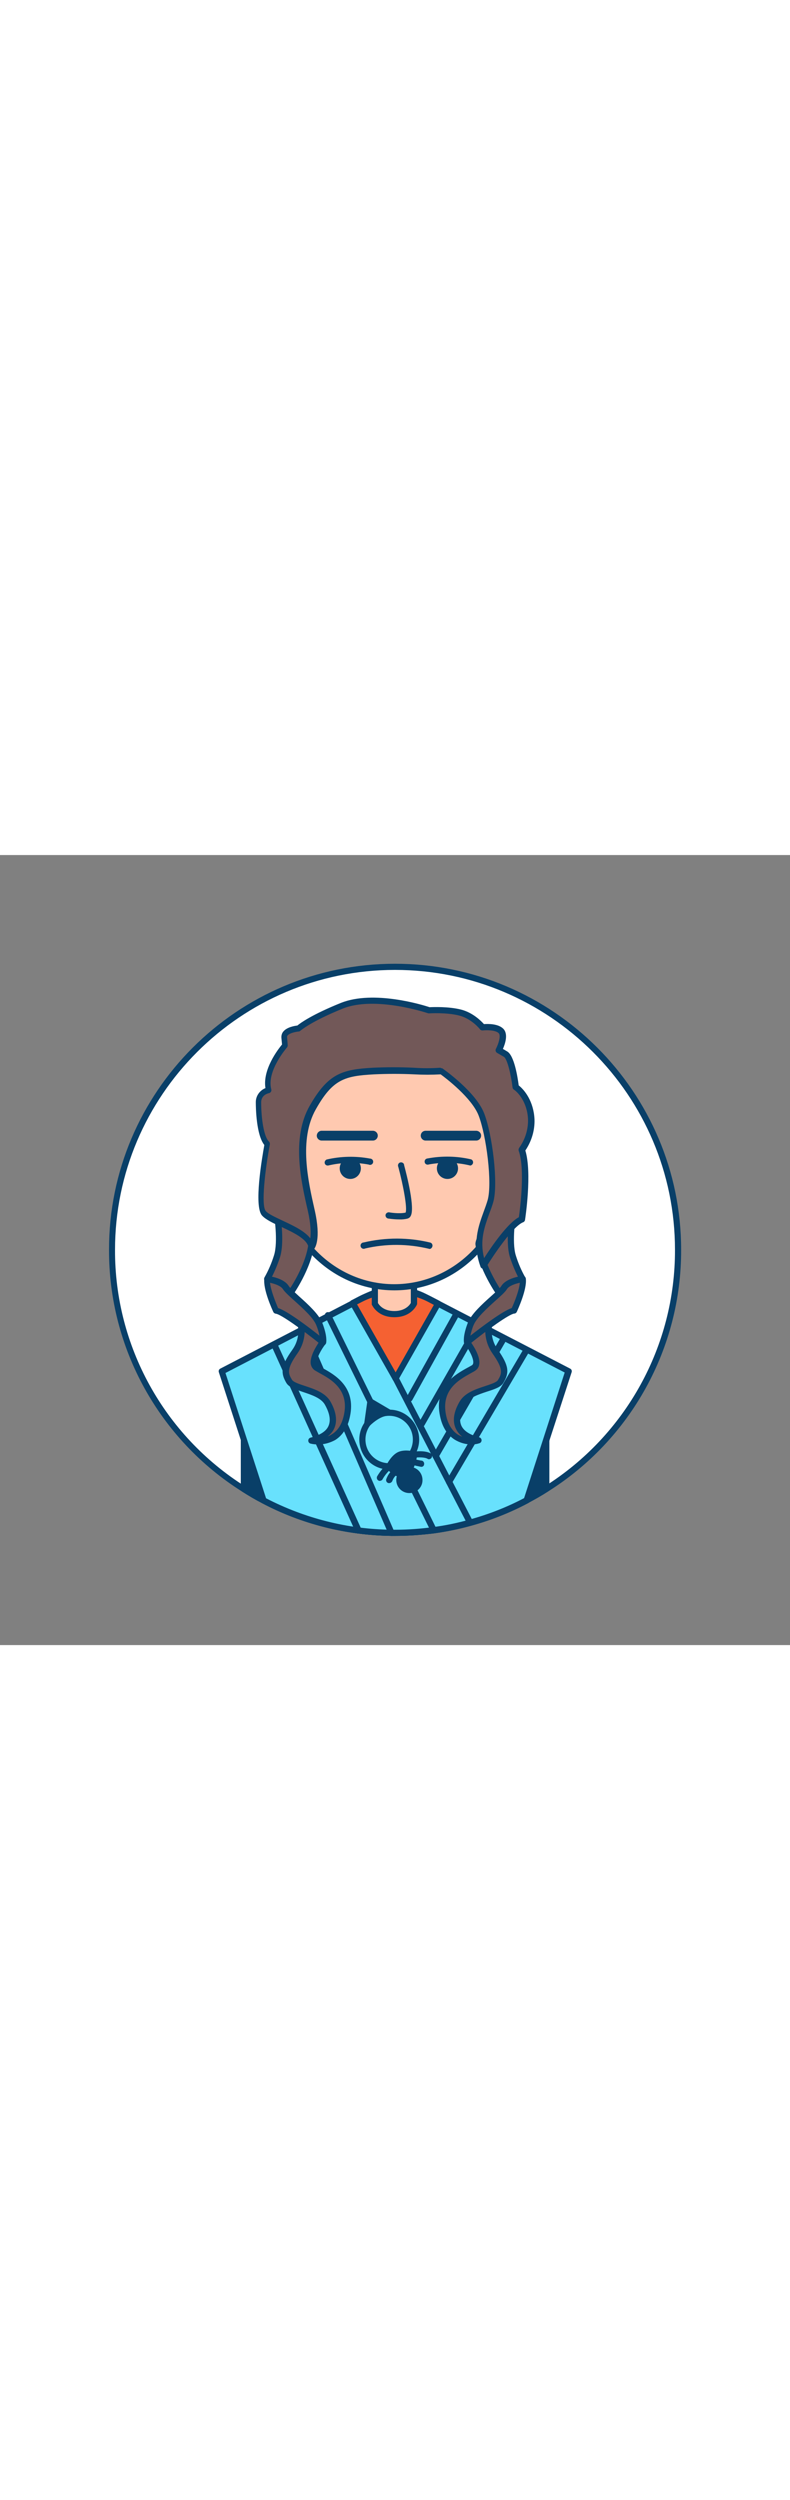 <svg version="1.1" id="Layer_1" xmlns="http://www.w3.org/2000/svg" xmlns:xlink="http://www.w3.org/1999/xlink" x="0px" y="0px" viewBox="0 0 500 500" style="width: 158px;" xml:space="preserve" data-imageid="daenerys-targaryen-7" imageName="Daenerys Targaryen" class="illustrations_image">
<rect x="0" y="0" width="500" height="500" fill="#808080" stroke="none"/>
<style type="text/css">
	.st0_daenerys-targaryen-7{fill:#FFFFFF;}
	.st1_daenerys-targaryen-7{fill:#093F68;}
	.st2_daenerys-targaryen-7{fill:#68E1FD;}
	.st3_daenerys-targaryen-7{fill:#F56132;}
	.st4_daenerys-targaryen-7{fill:#FFC9B0;}
	.st5_daenerys-targaryen-7{fill:#725858;}
</style>
<g id="circle_daenerys-targaryen-7">
	<path class="st0_daenerys-targaryen-7" d="M429.1,249.8c0,61.5-31.5,118.6-83.4,151.4c-4,2.6-8.1,5-12.5,7.2c-11.4,6-23.4,10.7-35.8,14.1&#10;&#9;&#9;c-7.5,2.1-15.2,3.7-23,4.7c-8.1,1.1-16.3,1.7-24.5,1.7h-2.3c-28.2-0.3-56-7.4-81-20.5c-4.3-2.2-8.4-4.6-12.4-7.2&#10;&#9;&#9;C70.7,348.4,45.7,237.8,98.6,154.2S262.1,45.7,345.7,98.5C397.6,131.4,429.1,188.4,429.1,249.8z"/>
	<path class="st1_daenerys-targaryen-7" d="M250,430.9c-0.8,0-1.6,0-2.3,0c-28.5-0.4-56.6-7.4-81.8-20.7c-4.3-2.2-8.5-4.7-12.6-7.3&#10;&#9;&#9;c-52.6-33.1-84.5-90.9-84.3-153.1C68.9,150,150.1,68.8,250,68.8S431.1,150,431.1,249.8c0.2,62.2-31.7,120-84.4,153.1&#10;&#9;&#9;c-4,2.6-8.3,5-12.6,7.3c-11.5,6.1-23.6,10.8-36.1,14.3c-7.6,2.1-15.4,3.7-23.3,4.8C266.5,430.3,258.3,430.9,250,430.9z M250,72.7&#10;&#9;&#9;c-97.7,0-177.2,79.5-177.2,177.2c-0.2,60.8,31,117.4,82.5,149.8c4,2.5,8.1,4.9,12.3,7.1c24.7,13,52.2,19.9,80.1,20.3&#10;&#9;&#9;c0.8,0,1.5,0,2.3,0c8.1,0,16.2-0.6,24.2-1.7c7.7-1,15.3-2.6,22.8-4.7c12.3-3.4,24.1-8,35.4-14c4.2-2.2,8.4-4.6,12.3-7.1&#10;&#9;&#9;c51.5-32.4,82.7-89,82.5-149.8C427.2,152.1,347.7,72.7,250,72.7z"/>
</g>
<g id="character_daenerys-targaryen-7">
	<path class="st1_daenerys-targaryen-7" d="M345.7,328.6v72.6c-4,2.6-8.1,5-12.5,7.2c-11.4,6-23.4,10.7-35.8,14.1c-7.5,2.1-15.2,3.7-23,4.7&#10;&#9;&#9;c-8.1,1.1-16.3,1.7-24.5,1.7h-2.3c-28.2-0.3-56-7.4-81-20.5c-4.3-2.2-8.4-4.6-12.4-7.2v-72.7H345.7z"/>
	<path class="st1_daenerys-targaryen-7" d="M250,430.9c-0.8,0-1.6,0-2.3,0c-28.5-0.4-56.6-7.4-81.8-20.7c-4.3-2.2-8.5-4.7-12.6-7.3&#10;&#9;&#9;c-0.6-0.4-0.9-1-0.9-1.6v-72.7c0-1.1,0.9-1.9,1.9-2h191.4c1.1,0,1.9,0.9,2,2v72.6c0,0.7-0.3,1.3-0.9,1.6c-4,2.6-8.3,5-12.6,7.3&#10;&#9;&#9;c-11.5,6.1-23.6,10.8-36.1,14.3c-7.6,2.1-15.4,3.7-23.3,4.8C266.5,430.3,258.3,430.9,250,430.9z M156.3,400.2&#10;&#9;&#9;c3.7,2.3,7.5,4.5,11.4,6.5c24.7,13,52.2,19.9,80.1,20.3c0.8,0,1.5,0,2.3,0c8.1,0,16.2-0.6,24.2-1.7c7.7-1,15.3-2.6,22.8-4.7&#10;&#9;&#9;c12.3-3.4,24.1-8,35.4-14c3.9-2,7.7-4.2,11.4-6.5v-69.6H156.3L156.3,400.2z"/>
	<path class="st2_daenerys-targaryen-7 targetColor" d="M359.7,326.6l-14,43.4l-12.5,38.4c-11.4,6-23.4,10.7-35.8,14.1c-7.5,2.1-15.2,3.7-23,4.7&#10;&#9;&#9;c-8.1,1.1-16.3,1.7-24.5,1.7h-2.3c-28.2-0.3-56-7.4-81-20.5L154.3,370l-14-43.4l33.1-17.2l17.4-9l1-0.5l0.9-0.5l5.8-3l2.7-1.4&#10;&#9;&#9;l6.6-3.4l15.6-8.1l4.8-2.5l3.2-1.6c1.9-1,3.9-1.8,5.9-2.5c8-2.7,16.7-2.8,24.7-0.3c2.3,0.7,4.6,1.7,6.7,2.8l1.9,1&#10;&#9;&#9;c0.1,0,0.2,0.1,0.3,0.1l6.4,3.3l21.6,11.2l2.7,1.4l1.4,0.7l4.3,2.3l2,1l9.9,5.1l14.4,7.5L359.7,326.6z" style="fill: rgb(104, 225, 253);"/>
	<path class="st1_daenerys-targaryen-7" d="M250,430.9c-0.8,0-1.6,0-2.3,0c-28.5-0.4-56.6-7.4-81.8-20.7c-0.4-0.2-0.8-0.6-0.9-1.1l-26.5-81.8&#10;&#9;&#9;c-0.3-0.9,0.1-1.9,1-2.3l91-47.2c2-1,4.1-1.9,6.2-2.6c8.4-2.8,17.5-2.9,25.9-0.3c2.4,0.8,4.8,1.7,7.1,2.9l1.9,1l0.2,0.1l89,46.1&#10;&#9;&#9;c0.9,0.4,1.3,1.4,1,2.3l-26.6,81.8c-0.2,0.5-0.5,0.9-1,1.1c-11.5,6.1-23.6,10.9-36.1,14.3c-7.6,2.1-15.4,3.7-23.3,4.8&#10;&#9;&#9;C266.5,430.3,258.3,430.9,250,430.9z M168.4,407.1c24.5,12.7,51.7,19.6,79.4,19.9c0.8,0,1.5,0,2.3,0c8.1,0,16.2-0.6,24.2-1.7&#10;&#9;&#9;c7.7-1,15.3-2.6,22.8-4.7c12-3.3,23.6-7.8,34.6-13.6l25.7-79.5L270,282.3l-0.2-0.1l-2-1c-2.1-1.1-4.2-1.9-6.4-2.6&#10;&#9;&#9;c-7.7-2.4-15.9-2.3-23.5,0.3c-1.9,0.6-3.8,1.4-5.6,2.4l-89.6,46.5L168.4,407.1z"/>
	<path class="st1_daenerys-targaryen-7" d="M226.8,429.4c-0.8,0-1.5-0.5-1.8-1.1l-41.8-92.5l-0.1-0.2l-11.5-25.4c-0.2-1.1,0.4-2.1,1.5-2.4&#10;&#9;&#9;c0.8-0.2,1.6,0.1,2.1,0.8l11.6,25.5l0.1,0.2l41.8,92.3c0.5,1,0,2.1-0.9,2.6C227.4,429.3,227.1,429.4,226.8,429.4L226.8,429.4z"/>
	<path class="st1_daenerys-targaryen-7" d="M284.2,398.8c-0.4,0-0.7-0.1-1-0.3c-0.9-0.6-1.2-1.7-0.7-2.7l49.3-83.9c0.7-0.8,2-0.9,2.8-0.2&#10;&#9;&#9;c0.6,0.5,0.8,1.4,0.6,2.2l-49.3,83.8C285.6,398.4,284.9,398.8,284.2,398.8z"/>
	<path class="st1_daenerys-targaryen-7" d="M275.7,382.4c-0.4,0-0.7-0.1-1-0.3c-0.9-0.6-1.2-1.7-0.7-2.7l43.4-74.9c0.7-0.8,2-0.9,2.8-0.2&#10;&#9;&#9;c0.6,0.5,0.9,1.4,0.6,2.2l-43.4,74.9C277,382,276.4,382.4,275.7,382.4z"/>
	<path class="st1_daenerys-targaryen-7" d="M247.7,430.9c-0.8,0-1.5-0.5-1.8-1.2L189.3,299c0,0,0,0,0-0.1l0,0c-0.7-0.9-0.6-2.1,0.3-2.8&#10;&#9;&#9;c0.9-0.7,2.1-0.6,2.8,0.3c0.2,0.2,0.3,0.5,0.4,0.8l0.1,0.2c0,0.1,0.1,0.2,0.1,0.3l0.7,1.6l55.9,129c0.4,1-0.1,2.2-1.1,2.6&#10;&#9;&#9;C248.2,430.9,248,430.9,247.7,430.9L247.7,430.9z"/>
	<path class="st1_daenerys-targaryen-7" d="M266.9,362c-0.4,0-0.7-0.1-1-0.3c-0.9-0.6-1.2-1.7-0.7-2.7l36-63c0.7-0.8,2-0.9,2.8-0.1&#10;&#9;&#9;c0.6,0.5,0.8,1.3,0.6,2.1l-36,63C268.2,361.6,267.6,362,266.9,362z"/>
	<path class="st1_daenerys-targaryen-7" d="M297.5,424.5c-0.7,0-1.4-0.4-1.7-1.1L274,381.3c0-0.1-0.1-0.1-0.1-0.2l-25.2-48.9c-0.7-0.9-0.6-2.1,0.3-2.8&#10;&#9;&#9;c0.9-0.7,2.1-0.6,2.8,0.3c0.2,0.2,0.3,0.5,0.4,0.7l25.3,49l0.1,0.2l21.7,42c0.5,1,0.1,2.1-0.8,2.6&#10;&#9;&#9;C298.1,424.4,297.8,424.5,297.5,424.5z"/>
	<path class="st3_daenerys-targaryen-7" d="M277.3,283.9l-26.9,47.5l-27.1-47.8l4.8-2.5c13.7-7.1,30-7.1,43.7,0L277.3,283.9z"/>
	<path class="st1_daenerys-targaryen-7" d="M250.4,333.3c-0.7,0-1.4-0.4-1.7-1l-27.1-47.8c-0.5-0.9-0.2-2.1,0.7-2.7c0,0,0.1,0,0.1,0l4.8-2.5&#10;&#9;&#9;c14.3-7.4,31.2-7.4,45.5,0l5.4,2.8c1,0.5,1.3,1.7,0.8,2.7l-26.9,47.5C251.8,332.9,251.1,333.3,250.4,333.3L250.4,333.3z M226,284.4&#10;&#9;&#9;l24.4,43l24.2-42.7l-3.6-1.9c-13.1-6.8-28.8-6.8-41.9,0L226,284.4z"/>
	<path class="st4_daenerys-targaryen-7" d="M237.2,283.9v-14.2H262v14.2c0,0-2.8,6.6-12.4,6.6S237.2,283.9,237.2,283.9z"/>
	<path class="st1_daenerys-targaryen-7" d="M249.6,292.5c-10.7,0-14-7.5-14.2-7.8c-0.1-0.2-0.2-0.5-0.1-0.8v-14.2c0-1.1,0.9-2,2-2H262c1.1,0,2,0.9,2,2&#10;&#9;&#9;v14.2c0,0.3-0.1,0.5-0.2,0.8C263.6,285,260.3,292.5,249.6,292.5z M239.2,283.5c0.7,1.2,3.4,5.1,10.4,5.1s9.8-4,10.4-5.1v-11.9&#10;&#9;&#9;h-20.8V283.5z"/>
	<path class="st4_daenerys-targaryen-7" d="M250.5,110.1c-7.2,0.4-14.4,1.9-21.1,4.4c-11,4-23.9,10.2-32.3,18.4c-2.1,2.1-15.9,13.3-16.4,15.2&#10;&#9;&#9;c-3.5,15.9-3.6,33.4-3.6,49.6c0,41.8,32.5,75.7,72.5,75.7s72.5-33.9,72.5-75.7V139c-5.8,0-13.5-5.9-17.9-9&#10;&#9;&#9;c-6.8-4.6-14-8.5-21.5-11.8c-5.2-2.6-10.6-4.7-16.2-6.3C261.3,110.5,255.9,109.9,250.5,110.1z"/>
	<path class="st1_daenerys-targaryen-7" d="M249.6,275.5c-41.1,0-74.4-34.9-74.4-77.7c0-14.9,0-33.4,3.7-50.1c0.4-1.6,3-4.2,13-12.8&#10;&#9;&#9;c1.8-1.6,3.4-2.9,3.9-3.4c9.4-9.1,23.1-15.3,33-18.9c7-2.6,14.3-4.1,21.7-4.5l0,0c5.6-0.3,11.2,0.3,16.6,1.6&#10;&#9;&#9;c5.7,1.7,11.2,3.8,16.5,6.5c7.6,3.3,14.9,7.4,21.8,12l1.4,1c4.3,3.1,10.8,7.7,15.4,7.7c1.1,0,2,0.9,2,2v58.9&#10;&#9;&#9;C324,240.7,290.6,275.5,249.6,275.5z M182.6,148.8c-3.6,16.2-3.6,34.4-3.6,49c0,40.7,31.6,73.8,70.5,73.8s70.6-33.1,70.6-73.8&#10;&#9;&#9;v-57.1c-5.4-0.9-11.5-5.3-15.7-8.2l-1.4-1c-6.7-4.5-13.8-8.4-21.1-11.7c-5.1-2.5-10.4-4.6-15.8-6.2c-5-1.3-10.2-1.8-15.4-1.5&#10;&#9;&#9;c-7,0.4-14,1.8-20.6,4.3c-7.8,2.8-22.3,9-31.6,18c-0.6,0.6-2.1,1.9-4.1,3.6C190.8,141,183.6,147.2,182.6,148.8L182.6,148.8z"/>
	<path class="st1_daenerys-targaryen-7" d="M252.6,230.6c-2.2,0-4.4-0.2-6.5-0.5c-1.1,0-2-0.8-2.1-1.9s0.8-2,1.9-2.1c0.3,0,0.6,0,0.8,0.1&#10;&#9;&#9;c0.1,0,5.9,1,10,0.1c1.2-2.7-1.4-16.9-4.6-28.9c-0.5-1-0.1-2.2,0.8-2.7c1-0.5,2.2-0.1,2.7,0.8c0.1,0.3,0.2,0.6,0.2,0.9&#10;&#9;&#9;c1.7,6.3,7,27.2,4.1,32.1c-0.4,0.8-1.1,1.3-2,1.6C256.3,230.5,254.5,230.7,252.6,230.6z"/>
	<path class="st1_daenerys-targaryen-7" d="M235.8,180.7h-32c-1.7,0.1-3.2-1.2-3.3-2.9s1.2-3.2,2.9-3.3c0.1,0,0.2,0,0.4,0h32c1.7-0.1,3.2,1.2,3.3,2.9&#10;&#9;&#9;s-1.2,3.2-2.9,3.3C236.1,180.7,235.9,180.7,235.8,180.7z"/>
	<path class="st1_daenerys-targaryen-7" d="M269.2,180.7c-1.7-0.1-3-1.6-2.9-3.3c0.1-1.6,1.3-2.8,2.9-2.9h32c1.7-0.1,3.2,1.2,3.3,2.9s-1.2,3.2-2.9,3.3&#10;&#9;&#9;c-0.1,0-0.2,0-0.4,0H269.2z"/>
	<path class="st1_daenerys-targaryen-7" d="M272,249.3c-0.2,0-0.3,0-0.5-0.1c-13.3-3.2-27.1-3.3-40.4-0.2c-1,0.5-2.2,0.1-2.7-0.9c-0.5-1-0.1-2.2,0.9-2.7&#10;&#9;&#9;c0.2-0.1,0.5-0.2,0.8-0.2c14-3.3,28.5-3.3,42.4,0.1c1,0.4,1.5,1.6,1.1,2.6C273.3,248.7,272.7,249.2,272,249.3z"/>
	<circle class="st1_daenerys-targaryen-7" cx="221.7" cy="198.3" r="6.7"/>
	<path class="st1_daenerys-targaryen-7" d="M207.2,196.5c-1.1-0.1-1.9-1.1-1.7-2.2c0.1-0.7,0.6-1.3,1.2-1.6c9-2.1,18.4-2.3,27.5-0.6c1.1,0,2,0.9,2,2&#10;&#9;&#9;c0,1.1-0.9,2-2,2c-0.3,0-0.6-0.1-0.8-0.2c-8.5-1.6-17.3-1.4-25.7,0.6C207.6,196.5,207.4,196.5,207.2,196.5z"/>
	<circle class="st1_daenerys-targaryen-7" cx="283.2" cy="198.3" r="6.7"/>
	<path class="st1_daenerys-targaryen-7" d="M297.7,196.5c-0.2,0-0.3,0-0.5-0.1c-8.4-2-17.2-2.1-25.7-0.6c-1,0.4-2.2,0-2.6-1c-0.4-1,0-2.2,1-2.6&#10;&#9;&#9;c0.3-0.1,0.5-0.2,0.8-0.2c9.1-1.7,18.5-1.5,27.5,0.6c1,0.4,1.5,1.6,1.1,2.6C299,195.9,298.4,196.4,297.7,196.5z"/>
	<path class="st5_daenerys-targaryen-7" d="M189,291.7c0,0,5.4,11.8-2.2,22.5s-6.5,14.1-3.6,19s19.4,5.1,24.3,13.7s6.4,19.5-10.3,23.8&#10;&#9;&#9;c0,0,18.2,4.5,22.5-15.8s-13.8-26.5-19.3-30.2s4.1-16.3,4.1-16.3S199.7,290.6,189,291.7z"/>
	<path class="st1_daenerys-targaryen-7" d="M201.3,373c-1.6,0-3.1-0.1-4.7-0.5c-0.9-0.2-1.5-1-1.5-1.9c0-0.9,0.6-1.7,1.5-1.9c6.1-1.6,10-4.1,11.4-7.6&#10;&#9;&#9;c1.8-4.4-0.3-9.6-2.4-13.3c-2.4-4.2-8.5-6.2-13.9-8c-4.7-1.6-8.7-2.9-10.4-5.6c-3.6-6.1-3.9-10.5,3.8-21.2c6.8-9.6,2.2-20.1,2-20.5&#10;&#9;&#9;c-0.4-1,0-2.2,1.1-2.6c0.2-0.1,0.3-0.1,0.5-0.1c12.2-1.2,17.3,17.4,17.5,18.1c0.2,0.6,0,1.2-0.3,1.7c-2.4,3.1-5.9,9.1-5.4,12.2&#10;&#9;&#9;c0.1,0.5,0.3,1,0.8,1.3c0.7,0.5,1.7,1,2.9,1.6c7.4,4.1,21.3,11.7,17.3,30.6c-1.4,6.9-4.6,11.9-9.3,14.9&#10;&#9;&#9;C208.9,372,205.1,373.1,201.3,373z M191.8,293.8c2.2,7.3,0.9,15.2-3.4,21.4c-7.4,10.4-5.9,13-3.6,16.9c0.9,1.5,4.6,2.7,8.2,3.9&#10;&#9;&#9;c6.1,2,12.9,4.3,16.1,9.8c3.6,6.3,4.5,12.1,2.6,16.7c-0.9,2.2-2.4,4-4.3,5.4c1-0.3,1.9-0.8,2.8-1.4c3.8-2.4,6.3-6.5,7.5-12.3&#10;&#9;&#9;c3.4-16-8.4-22.5-15.4-26.3c-1.2-0.7-2.3-1.3-3.1-1.8c-1.3-0.9-2.2-2.3-2.5-3.9c-0.8-4.9,3.8-11.9,5.5-14.4&#10;&#9;&#9;C201.3,305,197.9,295.6,191.8,293.8L191.8,293.8z"/>
	<path class="st5_daenerys-targaryen-7" d="M175.3,226.7c0,0,3,18.1,0,27.3c-1.5,5-3.6,9.8-6.2,14.4l14.4,9.6c0,0,11.9-16.5,13.6-31.9&#10;&#9;&#9;C197.1,246.1,197.1,236.7,175.3,226.7z"/>
	<path class="st1_daenerys-targaryen-7" d="M183.5,279.9c-0.4,0-0.8-0.1-1.1-0.3L168,270c-0.9-0.6-1.1-1.8-0.6-2.7c2.5-4.4,4.5-9.1,6-13.9&#10;&#9;&#9;c2.8-8.7,0-26.2-0.1-26.4c-0.1-1.1,0.6-2.1,1.7-2.2c0.3,0,0.7,0,1,0.1c22.3,10.2,22.9,20.1,22.9,21.1c0,0.1,0,0.1,0,0.2&#10;&#9;&#9;c-1.8,15.7-13.4,32.1-13.9,32.8C184.7,279.6,184.1,279.9,183.5,279.9z M171.7,267.7l11.3,7.5c2.9-4.4,10.8-17.3,12.2-29.2&#10;&#9;&#9;c-0.1-0.7-1.4-7.8-17.4-16c0.7,5.9,1.7,17.5-0.6,24.6C175.7,259.1,173.9,263.5,171.7,267.7z M197.1,246.1L197.1,246.1z"/>
	<path class="st5_daenerys-targaryen-7" d="M169.1,268.4c0,0,9.1,1.1,11.8,5.4s18,15,21.2,23.1s2.4,11.5,2.4,11.5s-24.4-19.7-29.8-20&#10;&#9;&#9;C174.6,288.4,168.2,274.8,169.1,268.4z"/>
	<path class="st1_daenerys-targaryen-7" d="M204.4,310.3c-0.4,0-0.9-0.2-1.2-0.4c-11.8-9.5-25.7-19.4-28.6-19.6c-0.7-0.1-1.3-0.5-1.6-1.1&#10;&#9;&#9;c-0.7-1.5-6.6-14.3-5.7-21.1c0.2-1,1.1-1.8,2.2-1.7c1,0.1,10.1,1.3,13.2,6.3c0.9,1.4,3.7,3.9,6.6,6.6c5.6,5,12.5,11.3,14.7,16.8&#10;&#9;&#9;c3.3,8.5,2.5,12.3,2.4,12.8c-0.2,0.6-0.7,1.2-1.3,1.4C204.8,310.3,204.6,310.3,204.4,310.3z M176,286.7&#10;&#9;&#9;c5.8,1.8,19.4,12.1,26.2,17.5c-0.5-2.3-1.1-4.5-2-6.6c-1.8-4.7-8.4-10.6-13.7-15.4c-3.5-3.1-6.2-5.6-7.4-7.4&#10;&#9;&#9;c-1.3-2.2-5.4-3.5-8.2-4.1C171.4,275.5,174.4,283,176,286.7z"/>
	<path class="st5_daenerys-targaryen-7" d="M311,291.7c0,0-5.4,11.8,2.2,22.5s6.5,14.1,3.6,19s-19.4,5.1-24.3,13.7s-6.4,19.5,10.3,23.8&#10;&#9;&#9;c0,0-18.2,4.5-22.5-15.8s13.8-26.5,19.3-30.2s-4.1-16.3-4.1-16.3S300.3,290.6,311,291.7z"/>
	<path class="st1_daenerys-targaryen-7" d="M298.7,373c-3.8,0.1-7.6-1-10.9-3c-4.7-3-7.9-8-9.3-14.9c-4-18.9,9.9-26.5,17.3-30.6c1.2-0.6,2.1-1.2,2.9-1.6&#10;&#9;&#9;c0.4-0.3,0.7-0.7,0.8-1.3c0.5-3.1-3-9.1-5.4-12.2c-0.4-0.5-0.5-1.1-0.3-1.7c0.2-0.8,5.3-19.4,17.5-18.1c1.1,0.1,1.9,1.1,1.7,2.2&#10;&#9;&#9;c0,0.2-0.1,0.4-0.1,0.5c-0.2,0.5-4.8,10.9,2,20.5c7.6,10.7,7.4,15,3.7,21.2c-1.6,2.8-5.7,4.1-10.4,5.6c-5.4,1.8-11.5,3.8-13.9,8&#10;&#9;&#9;c-2.1,3.6-4.2,8.9-2.4,13.3c1.5,3.5,5.3,6,11.4,7.6c0.9,0.2,1.5,1,1.5,1.9c0,0.9-0.6,1.7-1.5,1.9C301.8,372.8,300.3,373,298.7,373z&#10;&#9;&#9; M297.8,308c1.8,2.5,6.4,9.5,5.5,14.4c-0.2,1.6-1.1,3-2.5,3.9c-0.8,0.6-1.9,1.1-3.1,1.8c-7,3.9-18.7,10.3-15.4,26.3&#10;&#9;&#9;c1.2,5.8,3.8,10,7.5,12.4c0.9,0.5,1.8,1,2.8,1.3c-1.9-1.4-3.3-3.3-4.3-5.5c-2-4.6-1.1-10.4,2.6-16.7c3.2-5.5,10-7.8,16.1-9.8&#10;&#9;&#9;c3.6-1.2,7.4-2.4,8.2-3.9c2.3-3.9,3.8-6.5-3.6-16.9c-4.3-6.2-5.6-14.1-3.5-21.4C302.1,295.6,298.7,305,297.8,308L297.8,308z"/>
	<path class="st5_daenerys-targaryen-7" d="M324.7,226.7c0,0-3,18.1,0,27.3c1.5,5,3.6,9.8,6.2,14.4l-14.5,9.6c0,0-11.9-16.5-13.6-31.9&#10;&#9;&#9;C302.9,246.1,302.9,236.7,324.7,226.7z"/>
	<path class="st1_daenerys-targaryen-7" d="M316.5,279.9c-0.6,0-1.2-0.3-1.6-0.8c-0.5-0.7-12.2-17.1-14-32.8c0-0.1,0-0.1,0-0.2c0-1.1,0.6-10.9,23-21.1&#10;&#9;&#9;c0.7-0.3,1.4-0.2,2,0.2c0.6,0.4,0.8,1.2,0.7,1.9c0,0.2-2.9,17.7-0.1,26.4c1.5,4.8,3.5,9.5,6,13.9c0.5,0.9,0.3,2.1-0.6,2.7&#10;&#9;&#9;l-14.4,9.6C317.2,279.8,316.9,279.9,316.5,279.9z M304.9,246.1c1.4,12,9.3,24.8,12.1,29.2l11.3-7.5c-2.2-4.2-4-8.6-5.5-13.1&#10;&#9;&#9;c-2.3-7.1-1.3-18.6-0.6-24.6C306.4,238.1,305,245.2,304.9,246.1z"/>
	<path class="st5_daenerys-targaryen-7" d="M330.9,268.4c0,0-9.1,1.1-11.8,5.4s-18,15-21.2,23.1s-2.4,11.5-2.4,11.5s24.4-19.7,29.8-20&#10;&#9;&#9;C325.4,288.4,331.8,274.8,330.9,268.4z"/>
	<path class="st1_daenerys-targaryen-7" d="M295.6,310.3c-0.2,0-0.4,0-0.6-0.1c-0.6-0.2-1.1-0.7-1.3-1.4c-0.1-0.4-0.9-4.3,2.4-12.8&#10;&#9;&#9;c2.2-5.5,9.1-11.8,14.7-16.8c3-2.7,5.8-5.2,6.6-6.6c3.1-4.9,12.2-6.1,13.2-6.3c1.1-0.1,2,0.6,2.2,1.7c0.9,6.8-5.1,19.7-5.7,21.1&#10;&#9;&#9;c-0.3,0.6-0.9,1.1-1.6,1.1c-3,0.2-16.9,10.1-28.6,19.6C296.5,310.2,296.1,310.3,295.6,310.3z M329,270.7c-2.8,0.6-6.9,1.9-8.2,4.1&#10;&#9;&#9;c-1.1,1.8-3.9,4.3-7.4,7.4c-5.3,4.8-11.8,10.7-13.7,15.4c-0.9,2.1-1.5,4.4-2,6.6c6.9-5.4,20.5-15.7,26.2-17.5&#10;&#9;&#9;C325.6,283,328.6,275.5,329,270.7z"/>
	<path class="st5_daenerys-targaryen-7" d="M197.1,248.3c0,0,4.3-4.7,0-23.4s-10.1-45.4,1-64.9s19.2-22,38.4-23.1s32.1,1.1,42.8,0&#10;&#9;&#9;c0,0,20.1,14.1,25.2,27.3s9,43.7,5.8,54.9s-10.9,23.1-4.5,40.7c0,0,15.8-26,24.4-29.2c0,0,4.7-30.6,0-44c4.1-5.5,6.2-12.3,6-19.1&#10;&#9;&#9;c-0.4-11.2-6.4-18.4-9.9-20.5c0,0-2.1-18.4-6.4-20.9l-4.3-2.5c0,0,4.7-9,1.3-12.2s-11.5-2.2-11.5-2.2s-5.6-7.2-14.1-9.4&#10;&#9;&#9;s-19.7-1.4-19.7-1.4s-33.8-11.5-55.2-2.9S189,109.9,189,109.9s-9.4,0.7-9,5.8l0.4,5c0,0-13.7,15.5-10.3,28.3c0,0-6.4,1.2-6.4,7.7&#10;&#9;&#9;s0.9,21.9,5.6,26.3c0,0-7.3,38-2.1,43.9S195.8,237.8,197.1,248.3z"/>
	<path class="st1_daenerys-targaryen-7" d="M305.9,261.8h-0.2c-0.7-0.1-1.4-0.6-1.6-1.3c-5.3-14.7-1.4-25.4,2.1-35c0.9-2.4,1.7-4.7,2.4-7&#10;&#9;&#9;c3.1-10.7-0.8-41.1-5.7-53.7c-4.4-11.2-20.7-23.6-24-26c-5.6,0.3-11.1,0.3-16.7,0c-8.5-0.4-17-0.4-25.5,0&#10;&#9;&#9;c-18.6,1-26.1,3.1-36.8,22.1c-10.9,19.2-4.8,45.8-0.8,63.5c4.4,19.2,0.1,24.6-0.5,25.2c-0.5,0.5-1.3,0.7-2,0.5&#10;&#9;&#9;c-0.7-0.2-1.2-0.9-1.3-1.6c-0.7-5.5-10-9.8-17.5-13.3c-5.3-2.4-9.8-4.6-12-7.1c-5.2-6,0-36.3,1.5-44.6c-5.1-6.3-5.4-23.4-5.4-26.9&#10;&#9;&#9;c-0.1-4,2.4-7.6,6.1-9.1c-1.9-11.8,8-24.6,10.5-27.6l-0.4-4.2c-0.1-1.5,0.3-3,1.3-4.1c2.3-2.7,7-3.5,8.8-3.7&#10;&#9;&#9;c1.9-1.6,9.2-6.9,27.5-14.3c20.9-8.4,52.3,1.4,56.2,2.7c2.1-0.1,12-0.5,19.9,1.5c7.4,1.9,12.6,7.1,14.5,9.2&#10;&#9;&#9;c2.6-0.2,8.8-0.3,12.1,2.8c3.5,3.3,1.3,9.7-0.1,12.9l2.7,1.6c4.5,2.6,6.6,16.2,7.3,21.5c3.6,2.8,9.5,10,10,21.6&#10;&#9;&#9;c0.2,7-1.9,13.8-5.8,19.6c4.3,14.1,0,42.7-0.2,43.9c-0.1,0.7-0.6,1.3-1.2,1.5c-6.5,2.5-19.1,21.3-23.4,28.4&#10;&#9;&#9;C307.1,261.4,306.5,261.7,305.9,261.8z M279.3,134.9c0.4,0,0.8,0.1,1.1,0.4c0.8,0.6,20.7,14.6,26,28.1c5.2,13.3,9.1,44.6,5.8,56.2&#10;&#9;&#9;c-0.7,2.4-1.5,4.7-2.5,7.2c-3,8.4-6.2,17-3.3,28.3c4.6-7.2,14.8-22.1,22-25.9c0.8-5.4,4-30.6-0.1-42c-0.2-0.6-0.1-1.3,0.3-1.9&#10;&#9;&#9;c3.7-5.2,5.7-11.4,5.6-17.8c-0.4-11.2-6.6-17.5-8.9-19c-0.5-0.3-0.8-0.8-0.9-1.4c-1-8.4-3.4-18.2-5.5-19.4l-4.3-2.5&#10;&#9;&#9;c-0.9-0.5-1.2-1.7-0.7-2.6c1.6-3.1,3.3-8.4,1.7-9.9c-2.2-2.1-8.1-1.9-10-1.7c-0.7,0.1-1.4-0.2-1.8-0.7c0-0.1-5.3-6.7-13.1-8.7&#10;&#9;&#9;c-8.1-2.1-19-1.4-19.1-1.4c-0.3,0-0.5,0-0.8-0.1c-0.3-0.1-33.4-11.2-53.9-2.9s-26.7,14-26.8,14c-0.3,0.3-0.7,0.5-1.2,0.5&#10;&#9;&#9;c-2,0.2-5.5,1-6.8,2.4c-0.3,0.3-0.5,0.8-0.4,1.2l0.4,5c0,0.5-0.1,1.1-0.5,1.5c-0.1,0.2-13,14.9-9.9,26.5c0.3,1.1-0.4,2.2-1.5,2.4&#10;&#9;&#9;c0,0,0,0,0,0c-0.5,0.1-4.9,1.1-4.9,5.8c0,9.8,1.6,21.7,4.9,24.8c0.5,0.5,0.7,1.1,0.6,1.8c-2.9,15.4-5.7,38.6-2.6,42.2&#10;&#9;&#9;c1.6,1.9,6.1,3.9,10.7,6.1c6.6,3.1,13.9,6.5,17.5,11.2c0.4-3.3,0.4-8.8-1.6-17.6c-4.2-18.2-10.5-45.8,1.2-66.3s20.6-23,40-24.1&#10;&#9;&#9;c8.6-0.4,17.2-0.4,25.8,0c5.6,0.4,11.3,0.4,16.9,0L279.3,134.9z"/>
	<path class="st1_daenerys-targaryen-7" d="M246.3,388.9c-10.5,0-18.9-8.5-18.9-19c0-10.5,8.5-18.9,19-18.9c10.5,0,18.9,8.5,18.9,19c0,0,0,0,0,0.1&#10;&#9;&#9;C265.2,380.4,256.7,388.9,246.3,388.9z M246.3,354.9c-8.3,0-15,6.7-15,15c0,8.3,6.7,15,15,15s15-6.7,15-15l0,0&#10;&#9;&#9;C261.3,361.6,254.6,354.9,246.3,354.9L246.3,354.9z"/>
	<path class="st1_daenerys-targaryen-7" d="M274.5,429.2c-0.7,0-1.4-0.4-1.8-1.1l-17.2-34.9c0,0-0.1-0.1-0.1-0.2l-3.4-7c-0.7-0.9-0.5-2.1,0.3-2.8&#10;&#9;&#9;c0.9-0.7,2.1-0.5,2.8,0.3c0.2,0.2,0.3,0.5,0.4,0.7l3.5,7.1l0.1,0.2l17.1,34.8c0.5,1,0.1,2.1-0.9,2.6&#10;&#9;&#9;C275,429.1,274.8,429.2,274.5,429.2z"/>
	<path class="st1_daenerys-targaryen-7" d="M238.8,356.7c-0.7,0-1.4-0.4-1.8-1.1l-31-63.1c-0.7-0.9-0.5-2.1,0.3-2.8c0.9-0.7,2.1-0.5,2.8,0.3&#10;&#9;&#9;c0.2,0.2,0.3,0.5,0.4,0.7l31,63.1c0.5,1,0.1,2.1-0.9,2.6C239.4,356.6,239.1,356.7,238.8,356.7z"/>
	<path class="st1_daenerys-targaryen-7" d="M262.1,379.5c0,0-5.3-1.6-9.1,0s-6.7,7.4-6.7,7.4c2.5,3.5,6.7,5.6,11,5.4C259.8,388.4,261.4,384.1,262.1,379.5&#10;&#9;&#9;z"/>
	<path class="st1_daenerys-targaryen-7" d="M256.7,394.3c-4.8-0.1-9.3-2.4-12-6.3c-0.4-0.6-0.4-1.3-0.1-1.9c0.3-0.7,3.3-6.6,7.7-8.4&#10;&#9;&#9;c4.4-1.8,10.2-0.1,10.4-0.1c0.9,0.3,1.5,1.2,1.4,2.1c-0.8,4.9-2.5,9.5-5.2,13.7c-0.4,0.5-0.9,0.8-1.5,0.9L256.7,394.3z&#10;&#9;&#9; M248.6,386.7c1.9,2.2,4.6,3.5,7.5,3.6c1.7-2.9,3-6.1,3.7-9.4c-2-0.4-4.2-0.3-6.1,0.3C251.6,382.2,249.7,384.9,248.6,386.7&#10;&#9;&#9;L248.6,386.7z"/>
	<circle class="st1_daenerys-targaryen-7" cx="259.1" cy="395.5" r="6.4"/>
	<path class="st1_daenerys-targaryen-7" d="M259.1,403.8c-4.6,0-8.3-3.7-8.3-8.3s3.7-8.3,8.3-8.3c4.6,0,8.3,3.7,8.3,8.3l0,0&#10;&#9;&#9;C267.5,400.1,263.7,403.8,259.1,403.8z M259.1,391.1c-2.4,0-4.4,2-4.4,4.4s2,4.4,4.4,4.4c2.4,0,4.4-2,4.4-4.4l0,0&#10;&#9;&#9;C263.5,393.1,261.6,391.1,259.1,391.1L259.1,391.1z"/>
	<path class="st1_daenerys-targaryen-7" d="M240.4,396.1c-1.1,0-2-1-1.9-2.1c0-0.3,0.1-0.6,0.2-0.8c1.7-2.9,3.8-5.5,6.3-7.7c1-0.5,2.2-0.1,2.7,0.9&#10;&#9;&#9;c0.4,0.7,0.3,1.5-0.2,2.1c-2.2,1.9-4,4.1-5.4,6.6C241.8,395.7,241.1,396,240.4,396.1z"/>
	<path class="st1_daenerys-targaryen-7" d="M246.3,397.5c-0.2,0-0.5,0-0.7-0.1c-1-0.4-1.5-1.5-1.1-2.5c1.7-4.5,4.3-6,4.6-6.1c1-0.5,2.1-0.1,2.6,0.9&#10;&#9;&#9;c0.5,0.9,0.1,2-0.7,2.6c-0.1,0.1-1.7,1.1-2.8,4.1C247.8,397,247.1,397.5,246.3,397.5z"/>
	<path class="st1_daenerys-targaryen-7" d="M271.6,382.4c-0.4,0-0.7-0.1-1-0.3c-1.9-1.1-6-1-8.2-0.7c-1.1-0.1-1.9-1-1.9-2.1c0-0.8,0.5-1.5,1.3-1.7&#10;&#9;&#9;c0.7-0.1,7.1-1,10.8,1.1c0.9,0.6,1.1,1.9,0.5,2.8C272.8,382,272.2,382.3,271.6,382.4L271.6,382.4z"/>
	<path class="st1_daenerys-targaryen-7" d="M266.9,387.2c-0.1,0-0.2,0-0.4,0c-4.5-0.9-5.9-1.4-6.3-1.6c-0.9-0.7-1-2-0.3-2.8c0.5-0.6,1.3-0.9,2-0.7&#10;&#9;&#9;c1.7,0.6,3.5,1,5.2,1.2c1,0.3,1.6,1.5,1.3,2.5C268.3,386.6,267.6,387.1,266.9,387.2L266.9,387.2z"/>
	<path class="st1_daenerys-targaryen-7" d="M232.5,360.1l2-14.2l11.9,7C246.3,352.9,240.8,352,232.5,360.1z"/>
	<path class="st1_daenerys-targaryen-7" d="M232.5,362c-0.3,0-0.6-0.1-0.9-0.2c-0.7-0.4-1.1-1.2-1.1-2l2-14.2c0.2-1.1,1.2-1.8,2.3-1.6&#10;&#9;&#9;c0.2,0,0.4,0.1,0.6,0.2l11.9,7c0.9,0.7,1.1,1.9,0.4,2.8c-0.4,0.6-1.1,0.9-1.8,0.8l0,0c0,0-4.8-0.5-12.1,6.6&#10;&#9;&#9;C233.5,361.9,233,362.1,232.5,362z M236,349.1l-0.9,6.1c1.8-1.3,3.7-2.4,5.7-3.3L236,349.1z"/>
	<path class="st1_daenerys-targaryen-7" d="M259.1,346c-0.3,0-0.7-0.1-1-0.2c-0.9-0.5-1.3-1.7-0.8-2.7l29.2-52.4c0.7-0.8,2-0.9,2.8-0.2&#10;&#9;&#9;c0.6,0.5,0.8,1.3,0.6,2.1L260.9,345C260.5,345.6,259.9,346,259.1,346z"/>
</g>
</svg>